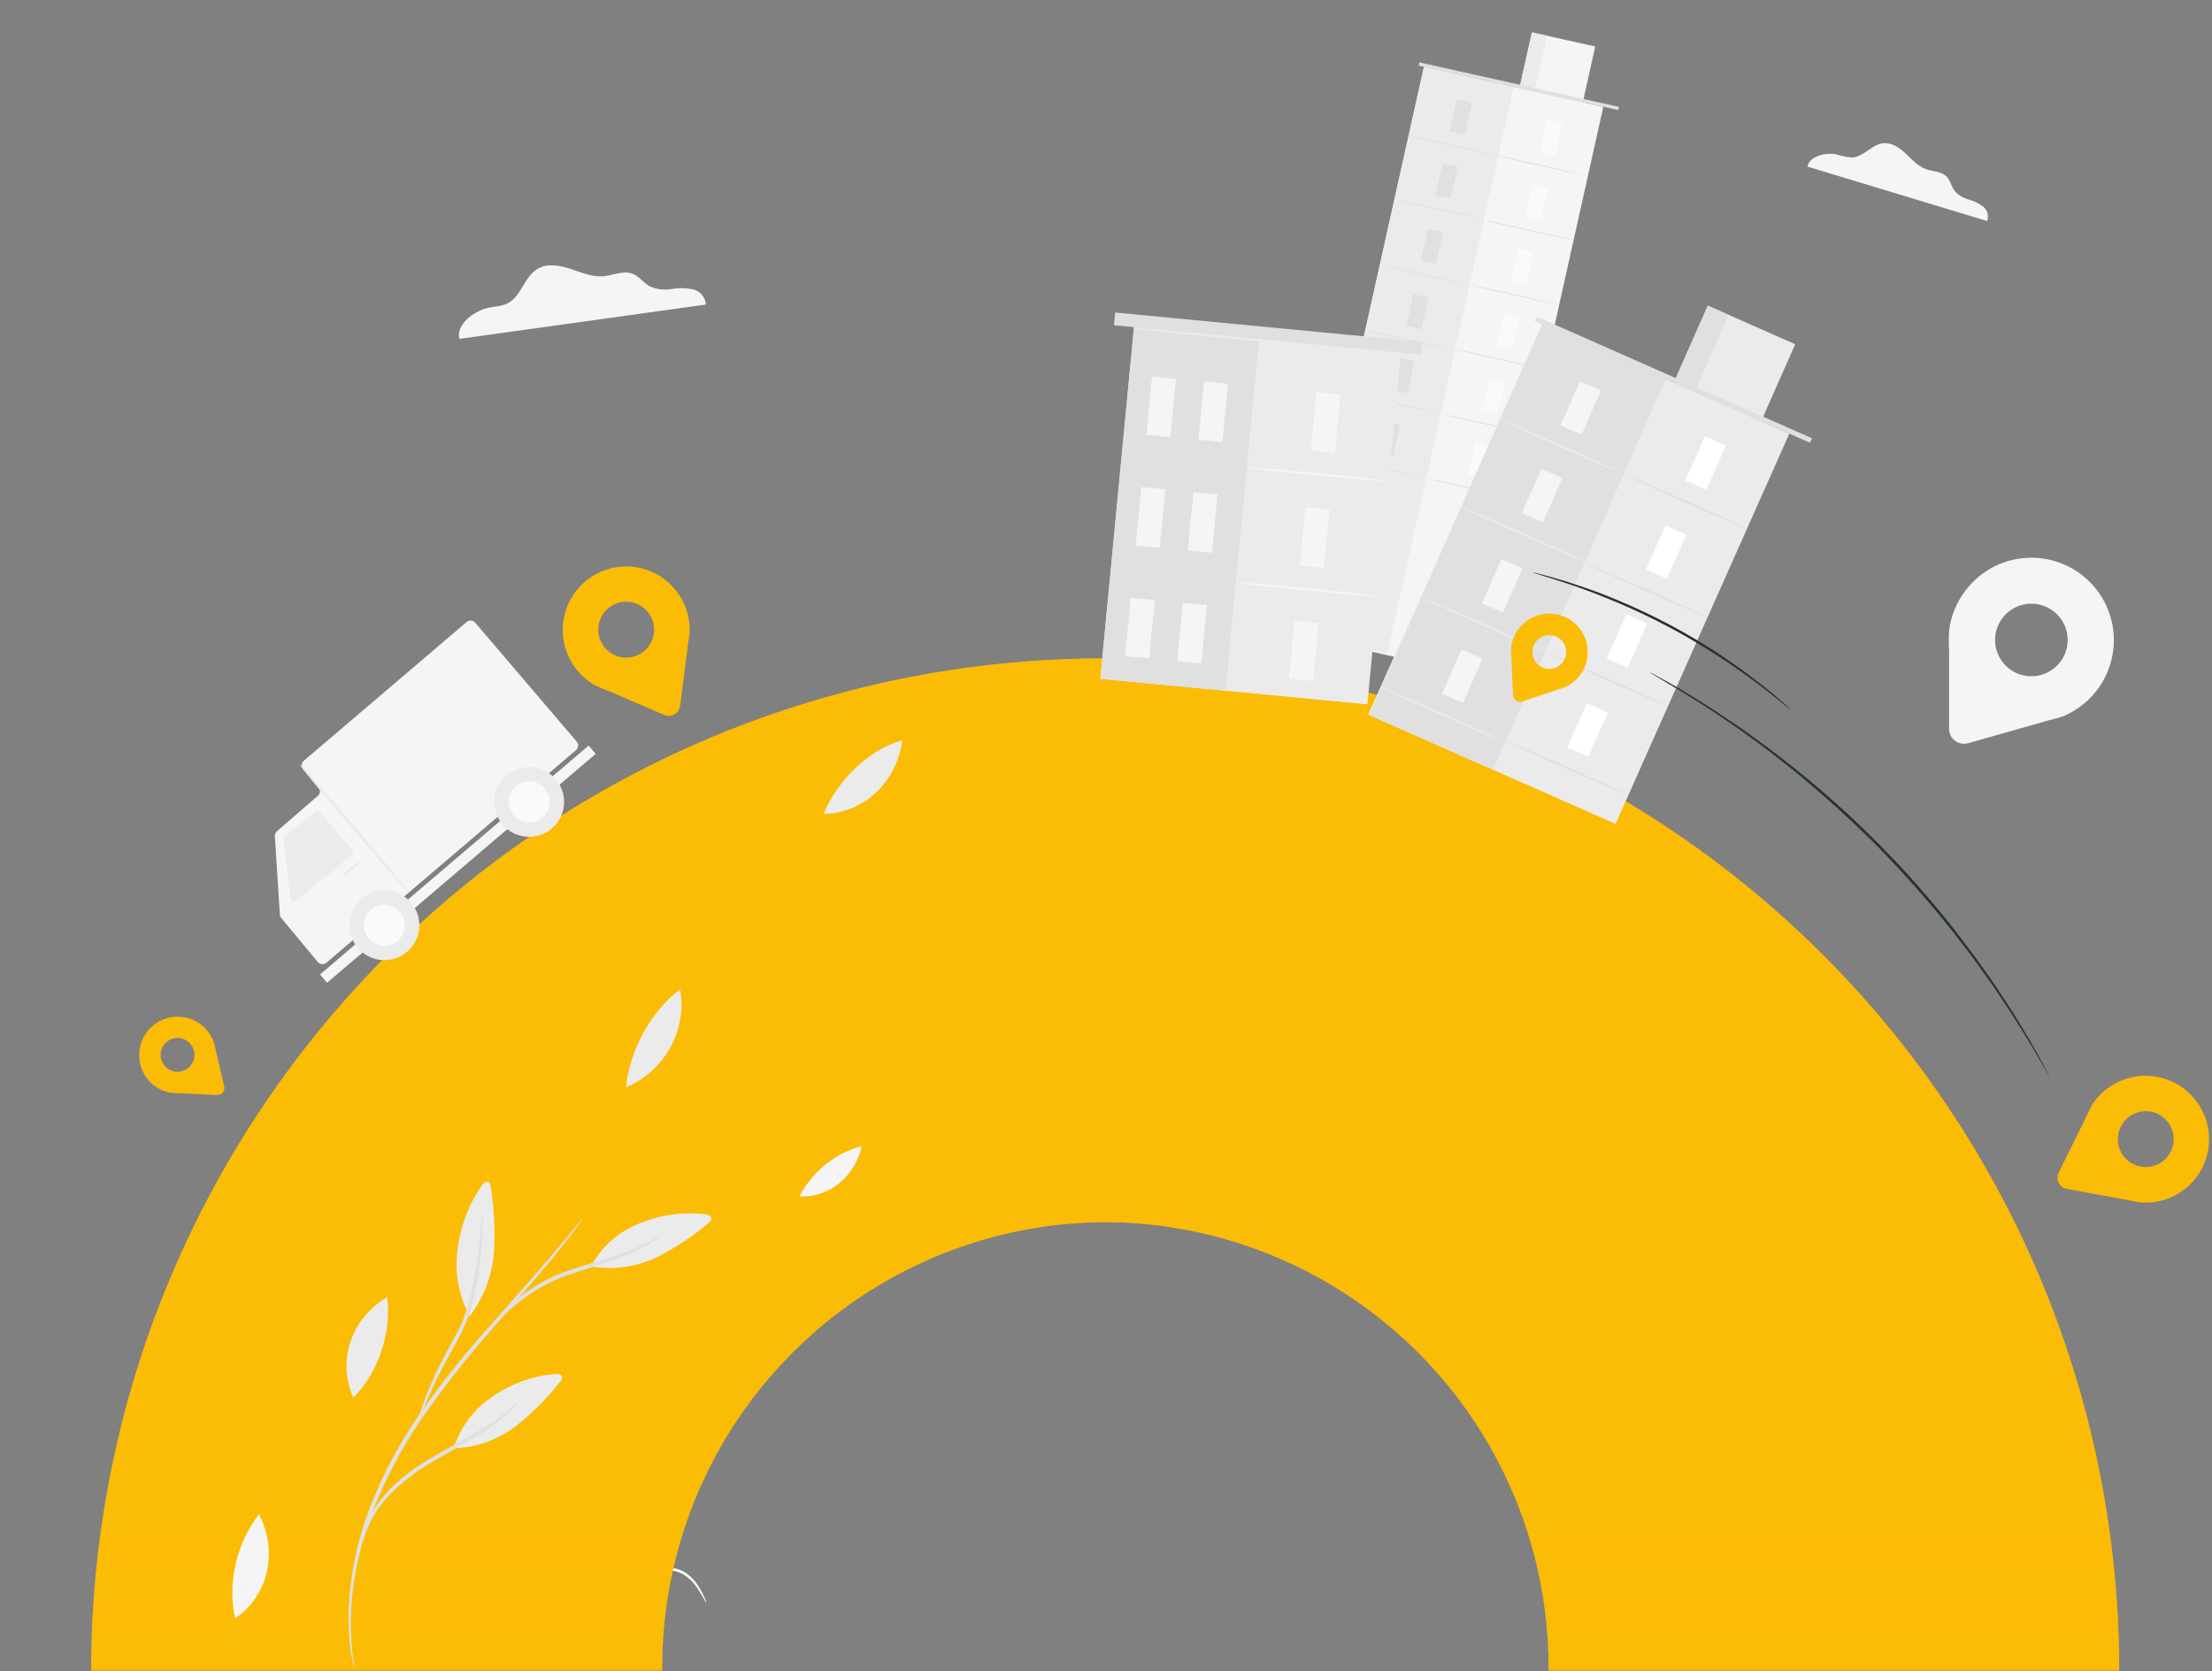 <svg width="487" height="368" viewBox="0 0 487 368" fill="none" xmlns="http://www.w3.org/2000/svg">
<rect x="0" y="0" width="487" height="368" fill="#808080" stroke="none"/>
<g clip-path="url(#clip0_2176_6683)">
<mask id="mask0_2176_6683" style="mask-type:luminance" maskUnits="userSpaceOnUse" x="-2203" y="-5318" width="5308" height="5686">
<path d="M3105 -5318H-2203V368H3105V-5318Z" fill="white"/>
</mask>
<g mask="url(#mask0_2176_6683)">
<path d="M137.001 338.751C136.962 339.092 136.902 339.43 136.821 339.764C136.722 340.673 136.867 341.59 137.241 342.433C137.784 343.675 138.815 344.675 140.121 345.225C141.597 345.822 143.433 345.552 145.353 345.327C146.312 345.203 147.285 345.203 148.245 345.327C149.153 345.463 150.02 345.777 150.789 346.25C152.038 347.076 153.075 348.153 153.825 349.403C154.339 350.219 154.789 351.069 155.169 351.948C155.341 352.254 155.458 352.585 155.517 352.927C155.421 352.984 154.797 351.61 153.453 349.628C152.69 348.471 151.676 347.477 150.477 346.712C149.769 346.292 148.976 346.016 148.149 345.901C147.245 345.784 146.328 345.784 145.425 345.901C143.553 346.104 141.561 346.419 139.893 345.71C139.188 345.403 138.555 344.968 138.03 344.431C137.504 343.894 137.098 343.265 136.833 342.579C136.463 341.667 136.376 340.676 136.581 339.719C136.642 339.462 136.734 339.213 136.857 338.976C136.894 338.895 136.942 338.82 137.001 338.751Z" fill="white"/>
<path d="M466.568 368.378C466.664 334.098 458.849 300.257 443.732 269.492C428.614 238.728 406.6 211.868 379.406 191.005C352.213 170.141 320.572 155.838 286.948 149.207C253.324 142.576 218.624 143.797 185.548 152.775C152.473 161.754 121.915 178.246 96.255 200.97C70.594 223.693 50.523 252.033 37.604 283.785C24.685 315.537 19.267 349.842 21.771 384.032C24.275 418.221 34.634 451.369 52.041 480.899C60.501 495.307 71.247 505.599 81.993 520.693L211.176 691.991C214.926 696.963 219.78 700.997 225.355 703.776C230.929 706.555 237.072 708 243.3 708C249.528 708 255.672 706.555 261.246 703.776C266.82 700.997 271.674 696.963 275.424 691.991L402.549 523.438C414.095 509.805 424.86 495.525 434.787 480.67C455.274 446.775 466.251 407.984 466.568 368.378ZM244.1 465.347C224.681 465.393 205.685 459.671 189.52 448.908C173.355 438.143 160.748 422.823 153.295 404.886C145.843 386.948 143.881 367.202 147.659 348.15C151.436 329.096 160.782 311.593 174.514 297.858C188.246 284.123 205.744 274.774 224.792 270.996C243.842 267.217 263.58 269.179 281.513 276.634C299.445 284.088 314.764 296.699 325.524 312.868C336.284 329.038 342.004 348.039 341.959 367.463C341.929 380.366 339.355 393.137 334.384 405.046C329.411 416.952 322.142 427.76 312.988 436.853C303.835 445.947 292.977 453.144 281.039 458.031C269.1 462.921 256.314 465.407 243.414 465.347H244.1Z" fill="#FBBC05"/>
<path d="M20.075 368.378C19.979 334.098 27.797 300.257 42.919 269.492C58.041 238.728 80.059 211.868 107.26 191.005C134.461 170.141 166.11 155.838 199.743 149.207C233.376 142.576 268.086 143.797 301.17 152.775C334.254 161.754 364.818 178.246 390.485 200.97C416.152 223.693 436.23 252.033 449.152 283.785C462.076 315.537 467.494 349.842 464.989 384.032C462.485 418.221 452.123 451.369 434.712 480.899C426.25 495.307 415.501 505.599 404.752 520.693L275.535 691.991C271.784 696.963 266.929 700.997 261.353 703.776C255.778 706.555 249.632 708 243.403 708C237.173 708 231.028 706.555 225.452 703.776C219.877 700.997 215.021 696.963 211.27 691.991L84.111 523.438C72.561 509.805 61.796 495.525 51.865 480.67C31.374 446.775 20.392 407.984 20.075 368.378ZM242.602 465.347C262.026 465.393 281.026 459.671 297.196 448.908C313.367 438.143 325.978 422.823 333.431 404.886C340.884 386.948 342.847 367.202 339.069 348.15C335.29 329.096 325.941 311.593 312.208 297.858C298.472 284.123 280.969 274.774 261.916 270.996C242.861 267.217 223.116 269.179 205.179 276.634C187.241 284.088 171.92 296.699 161.157 312.868C150.394 329.038 144.673 348.039 144.718 367.463C144.748 380.366 147.323 393.137 152.295 405.046C157.268 416.952 164.54 427.76 173.696 436.853C182.852 445.947 193.712 453.144 205.654 458.031C217.595 462.921 230.385 465.407 243.288 465.347H242.602Z" fill="#FBBC05"/>
<path d="M313.497 14.73L352.988 23.529L325.108 148.668L285.617 139.87L313.497 14.73Z" fill="#F5F5F5"/>
<path d="M313.499 14.739L333.244 19.139L305.439 143.942L285.693 139.543L313.499 14.739Z" fill="#EBEBEB"/>
<path d="M337.265 7.135L351.212 10.242L348.475 22.524L334.529 19.417L337.265 7.135Z" fill="#F5F5F5"/>
<path d="M337.269 7.141L340.598 7.882L337.861 20.164L334.533 19.423L337.269 7.141Z" fill="#EBEBEB"/>
<path d="M356.274 24.245L356.431 23.534L312.499 13.743L312.342 14.454" fill="#E0E0E0"/>
<path d="M340.667 26.412L344.006 27.156L342.436 34.201L339.098 33.457L340.667 26.412Z" fill="#FAFAFA"/>
<path d="M329.852 34.339C329.852 34.412 334.245 35.458 339.695 36.671C345.145 37.885 349.58 38.763 349.601 38.763C349.621 38.763 345.207 37.644 339.758 36.431C334.308 35.217 329.873 34.213 329.852 34.339Z" fill="#E0E0E0"/>
<path d="M320.723 21.929L324.061 22.673L322.491 29.718L319.152 28.973L320.723 21.929Z" fill="#E0E0E0"/>
<path d="M309.936 29.851C309.936 29.924 314.329 30.97 319.779 32.183C325.229 33.397 329.664 34.328 329.685 34.275C329.705 34.223 325.291 33.156 319.842 31.943C314.392 30.729 309.957 29.777 309.936 29.851Z" fill="#E0E0E0"/>
<path d="M317.606 35.925L320.944 36.669L319.374 43.714L316.035 42.969L317.606 35.925Z" fill="#E0E0E0"/>
<path d="M306.818 43.846C306.818 43.919 311.211 44.965 316.661 46.179C322.11 47.392 326.545 48.271 326.566 48.271C326.587 48.271 322.173 47.151 316.723 45.938C311.274 44.725 306.839 43.752 306.818 43.846Z" fill="#E0E0E0"/>
<path d="M314.389 50.338L317.728 51.082L316.157 58.127L312.818 57.382L314.389 50.338Z" fill="#E0E0E0"/>
<path d="M303.607 58.261C303.607 58.334 308 59.38 313.45 60.593C318.899 61.807 323.334 62.685 323.355 62.685C323.376 62.685 318.962 61.566 313.513 60.353C308.063 59.14 303.628 58.177 303.607 58.261Z" fill="#E0E0E0"/>
<path d="M311.174 64.754L314.513 65.498L312.942 72.543L309.604 71.798L311.174 64.754Z" fill="#E0E0E0"/>
<path d="M300.395 72.674C300.395 72.747 304.788 73.793 310.238 75.007C315.688 76.22 320.123 77.099 320.144 77.099C320.164 77.099 315.75 75.979 310.301 74.766C304.851 73.552 300.416 72.601 300.395 72.674Z" fill="#E0E0E0"/>
<path d="M308.089 78.805L311.428 79.549L309.858 86.593L306.52 85.849L308.089 78.805Z" fill="#E0E0E0"/>
<path d="M297.277 86.639C297.277 86.712 301.659 87.758 307.119 88.971C312.58 90.185 317.004 91.116 317.015 91.063C317.025 91.011 312.632 89.944 307.172 88.731C301.712 87.517 297.287 86.639 297.277 86.639Z" fill="#E0E0E0"/>
<path d="M304.915 92.812L308.253 93.557L306.682 100.601L303.344 99.857L304.915 92.812Z" fill="#E0E0E0"/>
<path d="M301.783 107.1L305.121 107.844L303.552 114.888L300.213 114.145L301.783 107.1Z" fill="#E0E0E0"/>
<path d="M294.141 100.729C294.141 100.802 298.534 101.848 303.984 103.072C309.434 104.295 313.869 105.164 313.89 105.164C313.911 105.164 309.496 104.044 304.047 102.831C298.597 101.618 294.162 100.655 294.141 100.729Z" fill="#E0E0E0"/>
<path d="M337.466 40.586L340.805 41.33L339.234 48.375L335.896 47.63L337.466 40.586Z" fill="#FAFAFA"/>
<path d="M326.691 48.491C326.691 48.565 331.073 49.611 336.534 50.824C341.994 52.037 346.418 52.968 346.429 52.916C346.439 52.864 342.046 51.797 336.586 50.583C331.126 49.37 326.701 48.418 326.691 48.491Z" fill="#E0E0E0"/>
<path d="M334.303 54.786L337.642 55.531L336.071 62.575L332.732 61.831L334.303 54.786Z" fill="#FAFAFA"/>
<path d="M323.523 62.696C323.523 62.769 327.916 63.815 333.366 65.039C338.815 66.262 343.25 67.131 343.271 67.131C343.292 67.131 338.878 66.011 333.429 64.798C327.979 63.585 323.544 62.581 323.523 62.696Z" fill="#E0E0E0"/>
<path d="M331.141 68.998L334.479 69.742L332.909 76.787L329.57 76.042L331.141 68.998Z" fill="#FAFAFA"/>
<path d="M320.354 76.91C320.354 76.984 324.747 78.03 330.197 79.243C335.647 80.456 340.082 81.335 340.102 81.335C340.123 81.335 335.709 80.216 330.26 79.002C324.81 77.789 320.375 76.827 320.354 76.91Z" fill="#E0E0E0"/>
<path d="M327.997 83.228L331.336 83.972L329.766 91.017L326.428 90.273L327.997 83.228Z" fill="#FAFAFA"/>
<path d="M317.193 91.115C317.193 91.189 321.575 92.234 327.025 93.448C332.475 94.661 336.92 95.54 336.931 95.54C336.941 95.54 332.548 94.421 327.088 93.207C321.628 91.994 317.203 91.042 317.193 91.115Z" fill="#E0E0E0"/>
<path d="M324.799 97.397L328.138 98.141L326.567 105.185L323.229 104.441L324.799 97.397Z" fill="#FAFAFA"/>
<path d="M314.023 105.32C314.023 105.394 318.416 106.44 323.866 107.653C329.315 108.866 333.75 109.797 333.761 109.745C333.771 109.693 329.378 108.626 323.928 107.412C318.479 106.199 314.044 105.247 314.023 105.32Z" fill="#E0E0E0"/>
<path d="M321.635 111.609L324.974 112.354L323.403 119.398L320.064 118.654L321.635 111.609Z" fill="#FAFAFA"/>
<path d="M249.676 71.941L308.464 77.571L301.039 155.112L242.25 149.483L249.676 71.941Z" fill="#EBEBEB"/>
<path d="M249.671 71.934L277.232 74.573L269.807 152.114L242.246 149.475L249.671 71.934Z" fill="#E0E0E0"/>
<path d="M289.835 86.377L295.124 86.883L293.895 99.722L288.605 99.215L289.835 86.377Z" fill="#F5F5F5"/>
<path d="M285.022 136.65L290.311 137.156L289.082 149.995L283.793 149.488L285.022 136.65Z" fill="#F5F5F5"/>
<path d="M274.518 102.956C274.518 103.103 281.484 103.887 290.103 104.713C298.722 105.54 305.72 106.094 305.793 105.948C305.867 105.801 298.827 105.017 290.208 104.19C281.589 103.364 274.528 102.81 274.518 102.956Z" fill="#F5F5F5"/>
<path d="M287.412 111.7L292.701 112.206L291.472 125.044L286.182 124.538L287.412 111.7Z" fill="#F5F5F5"/>
<path d="M272.09 128.279C272.09 128.426 279.057 129.21 287.676 130.037C296.295 130.863 303.303 131.417 303.366 131.271C303.429 131.124 296.399 130.34 287.78 129.514C279.161 128.687 272.101 128.133 272.09 128.279Z" fill="#F5F5F5"/>
<path d="M265.08 84.008L270.369 84.514L269.14 97.353L263.85 96.846L265.08 84.008Z" fill="#F5F5F5"/>
<path d="M253.626 82.92L258.915 83.426L257.686 96.265L252.396 95.758L253.626 82.92Z" fill="#F5F5F5"/>
<path d="M262.756 108.38L268.046 108.887L266.816 121.725L261.527 121.219L262.756 108.38Z" fill="#F5F5F5"/>
<path d="M251.283 107.271L256.572 107.777L255.343 120.616L250.053 120.109L251.283 107.271Z" fill="#F5F5F5"/>
<path d="M260.422 132.753L265.712 133.26L264.482 146.098L259.193 145.592L260.422 132.753Z" fill="#F5F5F5"/>
<path d="M248.951 131.645L254.24 132.151L253.011 144.99L247.721 144.483L248.951 131.645Z" fill="#F5F5F5"/>
<path d="M245.514 68.82L313.143 75.296L312.874 78.097L245.246 71.621L245.514 68.82Z" fill="#E0E0E0"/>
<path d="M249.225 72.256C249.225 72.402 262.331 73.772 278.513 75.32C294.695 76.869 307.874 78.019 307.885 77.873C307.895 77.726 294.768 76.356 278.597 74.808C262.426 73.26 249.236 72.109 249.225 72.256Z" fill="#EBEBEB"/>
<path d="M301.232 157.369L355.687 181.437L393.949 95.487L339.505 71.419L301.232 157.369Z" fill="#EBEBEB"/>
<path d="M339.513 71.429L366.742 83.461L328.713 169.521L301.484 157.489L339.513 71.429Z" fill="#E0E0E0"/>
<path d="M376.002 67.312L395.232 75.81L387.745 92.754L368.514 84.257L376.002 67.312Z" fill="#EBEBEB"/>
<path d="M375.999 67.311L380.582 69.336L373.095 86.28L368.512 84.254L375.999 67.311Z" fill="#E0E0E0"/>
<path d="M338.349 69.744L398.931 96.514L398.495 97.5L337.914 70.73L338.349 69.744Z" fill="#E0E0E0"/>
<path d="M375.348 96.1L379.96 98.137L375.665 107.858L371.053 105.821L375.348 96.1Z" fill="white"/>
<path d="M357.487 104.421C357.435 104.525 363.502 107.308 371.012 110.624C378.522 113.939 384.61 116.565 384.715 116.46C384.819 116.356 378.7 113.584 371.179 110.257C363.659 106.931 357.529 104.274 357.487 104.421Z" fill="#E0E0E0"/>
<path d="M347.878 83.965L352.489 86.002L348.194 95.723L343.582 93.685L347.878 83.965Z" fill="#F5F5F5"/>
<path d="M330.018 92.234C330.018 92.339 336.032 95.111 343.553 98.437C351.074 101.764 357.151 104.368 357.245 104.263C357.339 104.159 351.231 101.387 343.71 98.061C336.189 94.734 330.07 92.13 330.018 92.234Z" fill="#EBEBEB"/>
<path d="M339.357 103.252L343.969 105.29L339.673 115.011L335.062 112.973L339.357 103.252Z" fill="#F5F5F5"/>
<path d="M321.492 111.532C321.492 111.637 327.507 114.409 335.027 117.735C342.548 121.061 348.625 123.666 348.72 123.561C348.814 123.457 342.705 120.685 335.184 117.359C327.664 114.032 321.534 111.428 321.492 111.532Z" fill="#EBEBEB"/>
<path d="M330.563 123.141L335.175 125.179L330.879 134.899L326.268 132.862L330.563 123.141Z" fill="#F5F5F5"/>
<path d="M312.707 131.407C312.707 131.512 318.722 134.284 326.242 137.61C333.763 140.936 339.893 143.541 339.934 143.436C339.976 143.332 333.92 140.56 326.399 137.234C318.878 133.907 312.759 131.303 312.707 131.407Z" fill="#EBEBEB"/>
<path d="M321.792 143.021L326.403 145.059L322.108 154.779L317.496 152.741L321.792 143.021Z" fill="#F5F5F5"/>
<path d="M303.922 151.28C303.922 151.385 309.936 154.167 317.457 157.483C324.978 160.799 331.107 163.414 331.149 163.32C331.191 163.226 325.135 160.433 317.614 157.117C310.093 153.801 303.974 151.176 303.922 151.28Z" fill="#EBEBEB"/>
<path d="M366.684 115.686L371.296 117.724L367.001 127.444L362.389 125.406L366.684 115.686Z" fill="white"/>
<path d="M348.824 123.96C348.824 124.065 354.839 126.837 362.36 130.163C369.88 133.489 375.958 136.094 376.052 136C376.146 135.905 370.037 133.113 362.516 129.797C354.996 126.481 348.866 123.855 348.824 123.96Z" fill="#E0E0E0"/>
<path d="M358.038 135.287L362.649 137.325L358.354 147.046L353.742 145.008L358.038 135.287Z" fill="white"/>
<path d="M340.164 143.551C340.164 143.655 346.179 146.427 353.699 149.754C361.22 153.08 367.35 155.684 367.391 155.58C367.433 155.475 361.377 152.703 353.867 149.377C346.356 146.051 340.216 143.446 340.164 143.551Z" fill="#E0E0E0"/>
<path d="M349.372 154.884L353.983 156.922L349.688 166.642L345.076 164.605L349.372 154.884Z" fill="white"/>
<path d="M331.514 163.143C331.514 163.247 337.518 166.019 345.039 169.345C352.56 172.672 358.689 175.276 358.731 175.172C358.773 175.067 352.727 172.295 345.206 168.969C337.686 165.642 331.556 162.996 331.514 163.143Z" fill="#E0E0E0"/>
<path d="M104.646 137.15L126.957 163.3C127.072 163.434 127.16 163.589 127.215 163.757C127.27 163.924 127.291 164.101 127.277 164.277C127.264 164.453 127.215 164.625 127.135 164.782C127.055 164.939 126.945 165.079 126.81 165.193L71.864 212.002C71.729 212.118 71.573 212.206 71.404 212.261C71.235 212.316 71.056 212.337 70.879 212.323C70.702 212.308 70.529 212.258 70.372 212.176C70.214 212.094 70.074 211.982 69.96 211.845L61.916 202.148C61.739 201.927 61.633 201.657 61.613 201.374L60.515 184.147C60.501 183.941 60.535 183.734 60.615 183.543C60.695 183.353 60.818 183.183 60.975 183.048L69.992 175.245C70.258 175.013 70.422 174.685 70.448 174.332C70.473 173.979 70.358 173.631 70.127 173.363L66.759 169.398C66.644 169.265 66.557 169.111 66.502 168.944C66.447 168.777 66.426 168.601 66.44 168.426C66.453 168.251 66.502 168.08 66.582 167.924C66.662 167.768 66.772 167.629 66.906 167.515L102.7 137.004C102.835 136.88 102.994 136.786 103.166 136.726C103.339 136.666 103.522 136.642 103.705 136.656C103.887 136.67 104.064 136.721 104.226 136.806C104.388 136.891 104.531 137.008 104.646 137.15Z" fill="#F5F5F5"/>
<path d="M70.452 178.842L77.607 187.21C77.73 187.363 77.79 187.557 77.772 187.752C77.754 187.948 77.661 188.128 77.513 188.256L65.212 198.371C65.104 198.458 64.975 198.515 64.838 198.535C64.701 198.555 64.561 198.538 64.433 198.485C64.304 198.433 64.193 198.347 64.109 198.237C64.025 198.127 63.972 197.996 63.956 197.858L62.45 184.742C62.436 184.615 62.453 184.486 62.501 184.368C62.548 184.249 62.624 184.144 62.722 184.062L69.333 178.738C69.411 178.667 69.504 178.613 69.604 178.58C69.704 178.547 69.81 178.534 69.915 178.544C70.021 178.554 70.123 178.586 70.215 178.637C70.307 178.688 70.388 178.758 70.452 178.842Z" fill="#EBEBEB"/>
<path d="M70.455 214.592L129.589 164.193L131.143 166.016L72.009 216.415L70.455 214.592Z" fill="#F5F5F5"/>
<path d="M110.65 181.574C111.635 182.731 112.942 183.571 114.405 183.986C115.868 184.401 117.421 184.373 118.868 183.905C120.315 183.437 121.591 182.551 122.534 181.358C123.477 180.165 124.045 178.719 124.167 177.203C124.288 175.688 123.957 174.17 123.216 172.842C122.475 171.514 121.357 170.436 120.003 169.744C118.649 169.052 117.12 168.777 115.61 168.953C114.099 169.13 112.675 169.751 111.518 170.737C110.748 171.391 110.115 172.19 109.655 173.089C109.194 173.988 108.916 174.969 108.835 175.975C108.755 176.982 108.873 177.994 109.185 178.955C109.496 179.916 109.994 180.806 110.65 181.574Z" fill="#EBEBEB"/>
<path d="M113.055 179.523C113.636 180.206 114.406 180.701 115.267 180.946C116.129 181.191 117.045 181.175 117.897 180.9C118.75 180.625 119.502 180.103 120.058 179.4C120.614 178.697 120.949 177.846 121.021 176.952C121.092 176.059 120.898 175.165 120.461 174.382C120.024 173.6 119.365 172.965 118.567 172.557C117.77 172.149 116.869 171.987 115.979 172.091C115.089 172.196 114.25 172.562 113.568 173.143C112.654 173.921 112.087 175.031 111.991 176.227C111.895 177.423 112.278 178.609 113.055 179.523Z" fill="#FAFAFA"/>
<path d="M90.043 196.563C90.19 196.437 84.918 190.015 78.276 182.222C71.634 174.429 66.132 168.216 65.985 168.342C65.839 168.467 71.1 174.89 77.742 182.682C84.385 190.475 89.886 196.688 90.043 196.563Z" fill="#EBEBEB"/>
<path d="M78.789 208.738C79.776 209.895 81.084 210.733 82.547 211.147C84.01 211.561 85.563 211.531 87.01 211.062C88.456 210.593 89.731 209.705 90.673 208.511C91.615 207.318 92.182 205.871 92.302 204.355C92.422 202.839 92.09 201.322 91.347 199.995C90.605 198.668 89.486 197.591 88.131 196.9C86.776 196.209 85.247 195.935 83.737 196.114C82.227 196.292 80.803 196.914 79.647 197.901C78.876 198.555 78.243 199.355 77.783 200.254C77.323 201.153 77.045 202.134 76.965 203.141C76.886 204.148 77.006 205.161 77.319 206.122C77.632 207.082 78.131 207.971 78.789 208.738Z" fill="#EBEBEB"/>
<path d="M81.195 206.688C81.776 207.366 82.545 207.857 83.405 208.099C84.264 208.34 85.177 208.321 86.026 208.045C86.875 207.768 87.623 207.246 88.176 206.544C88.728 205.843 89.061 204.993 89.131 204.103C89.201 203.212 89.006 202.321 88.57 201.542C88.133 200.762 87.476 200.13 86.681 199.724C85.885 199.318 84.987 199.156 84.1 199.26C83.213 199.364 82.377 199.729 81.697 200.308C81.244 200.693 80.872 201.164 80.601 201.694C80.331 202.223 80.168 202.801 80.121 203.394C80.075 203.986 80.145 204.583 80.33 205.148C80.514 205.713 80.808 206.237 81.195 206.688Z" fill="#FAFAFA"/>
<path d="M75.42 192.975C75.546 193.122 76.466 192.525 77.512 191.647C78.558 190.768 79.29 189.931 79.165 189.785C79.039 189.638 78.119 190.235 77.073 191.113C76.027 191.992 75.295 192.829 75.42 192.975Z" fill="#EBEBEB"/>
<path d="M432.735 130.037C434.417 127.807 436.591 125.995 439.088 124.742C441.585 123.489 444.338 122.829 447.131 122.814C449.925 122.798 452.685 123.428 455.195 124.653C457.706 125.878 459.9 127.666 461.607 129.878C463.314 132.089 464.488 134.665 465.037 137.404C465.586 140.143 465.495 142.972 464.772 145.671C464.049 148.369 462.713 150.865 460.869 152.963C459.024 155.061 456.72 156.705 454.136 157.767H454.052C452.787 158.29 451.584 158.426 450.14 158.886L433.3 163.666C432.813 163.805 432.3 163.829 431.802 163.737C431.304 163.645 430.835 163.439 430.429 163.135C430.024 162.831 429.695 162.438 429.467 161.986C429.239 161.534 429.119 161.035 429.116 160.528V143.311C429.034 141.851 429.034 140.388 429.116 138.928V138.866C429.513 135.653 430.763 132.605 432.735 130.037ZM442.41 147.307C443.671 148.26 445.187 148.818 446.765 148.909C448.343 149.001 449.912 148.623 451.275 147.822C452.638 147.022 453.733 145.835 454.422 144.413C455.111 142.99 455.362 141.395 455.144 139.829C454.926 138.264 454.248 136.798 453.197 135.617C452.146 134.437 450.769 133.594 449.239 133.197C447.709 132.799 446.096 132.864 444.603 133.384C443.11 133.903 441.805 134.853 440.852 136.115C439.575 137.806 439.021 139.935 439.314 142.034C439.606 144.132 440.72 146.029 442.41 147.307Z" fill="#F5F5F5"/>
<path d="M397.955 36.692C398.3 34.401 401.94 33.502 404.335 33.993C405.437 34.37 406.584 34.602 407.745 34.684C410.266 34.558 412.044 31.87 414.555 31.546C416.427 31.326 418.174 32.519 419.544 33.805C420.915 35.092 422.222 36.587 424 37.236C425.538 37.801 427.421 37.717 428.571 38.889C429.429 39.757 429.617 41.096 430.36 42.079C431.164 42.972 432.211 43.612 433.372 43.92C434.531 44.229 435.62 44.755 436.584 45.468C437.059 45.833 437.404 46.342 437.567 46.919C437.729 47.496 437.699 48.11 437.483 48.669L397.955 36.692Z" fill="#F5F5F5"/>
<path d="M101.153 74.62C100.285 71.671 104.166 68.553 107.325 67.821C108.831 67.466 110.463 67.466 111.812 66.775C114.772 65.217 115.421 60.991 118.276 59.255C120.368 57.947 123.161 58.407 125.546 59.192C127.931 59.976 130.316 61.043 132.805 60.834C134.97 60.646 137.188 59.505 139.228 60.269C140.744 60.844 141.717 62.361 143.15 63.104C144.619 63.735 146.24 63.924 147.815 63.648C149.381 63.375 150.985 63.396 152.543 63.71C153.318 63.888 154.015 64.311 154.531 64.915C155.047 65.52 155.355 66.275 155.409 67.068L101.153 74.62Z" fill="#F5F5F5"/>
<path d="M363.205 148.049C363.205 148.049 363.289 148.122 363.477 148.237L364.293 148.739L367.431 150.632L369.722 151.982L372.41 153.666C374.324 154.9 376.594 156.229 378.895 157.85L382.609 160.381C383.895 161.27 385.182 162.264 386.552 163.247C389.293 165.203 392.085 167.431 395.067 169.816C400.914 174.617 407.148 180.151 413.319 186.343C419.084 192.228 424.548 198.4 429.689 204.836C432.001 207.838 434.239 210.652 436.164 213.424C437.137 214.794 438.109 216.102 438.988 217.399L441.478 221.143C443.109 223.497 444.417 225.735 445.662 227.67L447.325 230.369L448.653 232.681L450.505 235.871C450.703 236.216 450.871 236.488 450.996 236.697C451.122 236.907 451.174 236.98 451.184 236.969C451.195 236.959 451.184 236.865 451.049 236.676L450.599 235.819L448.841 232.576C448.444 231.865 448.015 231.091 447.555 230.233C447.095 229.375 446.509 228.486 445.923 227.503C444.741 225.557 443.455 223.319 441.844 220.924L439.375 217.158C438.507 215.851 437.534 214.543 436.572 213.162C434.658 210.38 432.388 207.545 430.129 204.522C419.936 191.569 408.307 179.813 395.464 169.481C392.473 167.149 389.659 164.889 386.897 162.954C385.527 161.971 384.23 160.977 382.933 160.099L379.188 157.599C376.824 155.957 374.586 154.649 372.651 153.415C371.678 152.819 370.789 152.254 369.942 151.752L367.62 150.444L364.387 148.645L363.54 148.195L363.205 148.049Z" fill="#263238"/>
<path d="M337.453 126.062C337.646 126.167 337.854 126.246 338.07 126.293L339.879 126.857C340.664 127.088 341.626 127.37 342.735 127.747C343.844 128.123 345.12 128.489 346.501 128.991C349.272 129.943 352.536 131.197 356.113 132.704C359.691 134.21 363.54 136.041 367.504 138.133C371.469 140.225 375.109 142.453 378.372 144.545C381.636 146.637 384.481 148.728 386.824 150.454C388.006 151.322 389.041 152.16 389.962 152.882C390.882 153.604 391.656 154.221 392.294 154.754L393.769 155.936C393.928 156.09 394.108 156.22 394.303 156.323C394.16 156.153 394.003 155.995 393.832 155.853L392.43 154.587C391.813 154.043 391.06 153.374 390.15 152.641C389.24 151.909 388.225 151.041 387.012 150.152C384.7 148.332 381.845 146.282 378.644 144.127C375.443 141.972 371.72 139.776 367.755 137.652C363.791 135.529 359.9 133.751 356.312 132.234C352.724 130.717 349.419 129.534 346.616 128.635C345.224 128.143 343.948 127.788 342.829 127.454C341.71 127.119 340.737 126.847 339.942 126.648L338.101 126.188C337.888 126.131 337.671 126.09 337.453 126.062Z" fill="#263238"/>
<path d="M466.081 238.391C468 237.424 470.117 236.912 472.267 236.896C474.416 236.88 476.54 237.36 478.474 238.299C480.408 239.237 482.099 240.61 483.416 242.308C484.733 244.007 485.64 245.987 486.067 248.094C486.494 250.201 486.429 252.378 485.878 254.455C485.327 256.533 484.303 258.455 482.888 260.073C481.472 261.691 479.702 262.96 477.716 263.782C475.73 264.604 473.581 264.957 471.436 264.813C470.39 264.74 469.512 264.437 468.361 264.248L455.108 261.832C454.714 261.769 454.34 261.614 454.018 261.378C453.695 261.143 453.434 260.834 453.254 260.478C453.074 260.121 452.982 259.727 452.984 259.328C452.986 258.929 453.083 258.536 453.267 258.182L459.125 246.31C459.565 245.276 460.061 244.267 460.61 243.287C461.958 241.191 463.849 239.5 466.081 238.391ZM466.917 253.611C467.463 254.698 468.32 255.599 469.378 256.2C470.436 256.8 471.649 257.074 472.862 256.985C474.076 256.896 475.236 256.45 476.195 255.702C477.155 254.954 477.871 253.938 478.253 252.783C478.635 251.627 478.666 250.385 478.342 249.212C478.018 248.039 477.353 246.989 476.432 246.194C475.511 245.399 474.374 244.895 473.167 244.747C471.959 244.598 470.734 244.81 469.648 245.358C468.194 246.093 467.09 247.374 466.579 248.921C466.067 250.467 466.189 252.154 466.917 253.611Z" fill="#FBBC05"/>
<path d="M125.743 145.662C124.675 143.798 124.05 141.713 123.919 139.569C123.787 137.424 124.152 135.278 124.985 133.298C125.817 131.317 127.095 129.555 128.719 128.149C130.343 126.742 132.27 125.729 134.349 125.188C136.429 124.647 138.605 124.593 140.708 125.03C142.812 125.467 144.786 126.383 146.478 127.707C148.171 129.031 149.535 130.727 150.465 132.664C151.395 134.6 151.866 136.725 151.841 138.874V138.937C151.841 139.983 151.569 140.882 151.443 142.075L149.738 155.432C149.689 155.819 149.55 156.189 149.334 156.513C149.117 156.838 148.828 157.107 148.489 157.301C148.151 157.495 147.772 157.607 147.382 157.63C146.993 157.652 146.603 157.583 146.245 157.43L134.069 152.2C132.999 151.816 131.952 151.372 130.931 150.871C128.77 149.626 126.979 147.828 125.743 145.662ZM140.9 144.01C141.959 143.408 142.815 142.506 143.361 141.417C143.907 140.328 144.117 139.102 143.965 137.893C143.813 136.685 143.305 135.549 142.507 134.629C141.708 133.709 140.655 133.048 139.479 132.727C138.304 132.407 137.061 132.443 135.906 132.83C134.751 133.218 133.738 133.939 132.993 134.904C132.249 135.868 131.808 137.031 131.726 138.246C131.644 139.461 131.924 140.674 132.532 141.729C133.34 143.14 134.675 144.172 136.244 144.6C137.813 145.027 139.487 144.815 140.9 144.01Z" fill="#FBBC05"/>
<path d="M334.087 138.823C334.822 137.746 335.795 136.854 336.931 136.215C338.066 135.576 339.334 135.208 340.635 135.139C341.936 135.07 343.236 135.302 344.433 135.816C345.63 136.331 346.692 137.115 347.537 138.108C348.381 139.1 348.986 140.273 349.303 141.537C349.62 142.801 349.641 144.121 349.365 145.394C349.089 146.668 348.523 147.861 347.711 148.88C346.899 149.899 345.863 150.717 344.683 151.27C344.108 151.542 343.554 151.636 342.884 151.877L335.144 154.471C334.919 154.545 334.68 154.567 334.446 154.534C334.212 154.501 333.988 154.414 333.793 154.28C333.597 154.147 333.435 153.97 333.32 153.763C333.204 153.557 333.137 153.326 333.125 153.09L332.759 145.067C332.69 144.39 332.659 143.709 332.665 143.028C332.756 141.524 333.248 140.073 334.087 138.823ZM338.993 146.647C339.6 147.064 340.318 147.291 341.054 147.3C341.79 147.309 342.513 147.1 343.13 146.699C343.748 146.297 344.232 145.722 344.523 145.045C344.813 144.368 344.896 143.62 344.762 142.896C344.627 142.172 344.281 141.504 343.767 140.977C343.253 140.45 342.594 140.087 341.873 139.934C341.153 139.781 340.403 139.846 339.719 140.119C339.035 140.392 338.448 140.862 338.031 141.469C337.754 141.872 337.559 142.326 337.458 142.804C337.357 143.283 337.35 143.776 337.44 144.257C337.529 144.738 337.712 145.196 337.979 145.606C338.245 146.016 338.59 146.37 338.993 146.647Z" fill="#FBBC05"/>
<path d="M33.684 238.862C32.684 238.03 31.889 236.979 31.36 235.79C30.831 234.601 30.584 233.307 30.636 232.007C30.688 230.707 31.039 229.436 31.662 228.294C32.284 227.151 33.162 226.167 34.226 225.419C35.29 224.67 36.512 224.176 37.798 223.976C39.083 223.776 40.398 223.874 41.639 224.264C42.88 224.654 44.015 225.324 44.956 226.223C45.896 227.122 46.617 228.225 47.063 229.448C47.282 230.055 47.324 230.619 47.502 231.299L49.364 239.249C49.419 239.48 49.42 239.72 49.367 239.951C49.313 240.182 49.207 240.397 49.055 240.58C48.904 240.763 48.712 240.908 48.495 241.004C48.278 241.099 48.042 241.143 47.805 241.132L39.782 240.755C39.101 240.758 38.421 240.727 37.743 240.661C36.253 240.435 34.852 239.814 33.684 238.862ZM41.937 234.678C42.41 234.112 42.704 233.419 42.783 232.686C42.861 231.953 42.72 231.213 42.378 230.56C42.035 229.907 41.507 229.37 40.859 229.018C40.211 228.666 39.473 228.514 38.739 228.581C38.005 228.649 37.307 228.933 36.735 229.397C36.162 229.862 35.74 230.486 35.522 231.19C35.305 231.895 35.301 232.648 35.512 233.355C35.723 234.061 36.139 234.689 36.707 235.159C37.463 235.789 38.437 236.094 39.417 236.008C40.397 235.921 41.303 235.451 41.937 234.699V234.678Z" fill="#FBBC05"/>
<path d="M466.568 368.378C466.664 334.098 458.849 300.257 443.732 269.492C428.614 238.728 406.6 211.868 379.406 191.005C352.213 170.141 320.572 155.838 286.948 149.207C253.324 142.576 218.624 143.797 185.548 152.775C152.473 161.754 121.915 178.246 96.255 200.97C70.594 223.693 50.523 252.033 37.604 283.785C24.685 315.537 19.267 349.842 21.771 384.032C24.275 418.221 34.634 451.369 52.041 480.899C60.501 495.307 71.247 505.599 81.993 520.693L211.176 691.991C214.926 696.963 219.78 700.997 225.355 703.776C230.929 706.555 237.072 708 243.3 708C249.528 708 255.672 706.555 261.246 703.776C266.82 700.997 271.674 696.963 275.424 691.991L402.549 523.438C414.095 509.805 424.86 495.525 434.787 480.67C455.274 446.775 466.251 407.984 466.568 368.378ZM244.1 465.347C224.681 465.393 205.685 459.671 189.52 448.908C173.355 438.143 160.748 422.823 153.295 404.886C145.843 386.948 143.881 367.202 147.659 348.15C151.436 329.096 160.782 311.593 174.514 297.858C188.246 284.123 205.744 274.774 224.792 270.996C243.842 267.217 263.58 269.179 281.513 276.634C299.445 284.088 314.764 296.699 325.524 312.868C336.284 329.038 342.004 348.039 341.959 367.463C341.929 380.366 339.355 393.137 334.384 405.046C329.411 416.952 322.142 427.76 312.988 436.853C303.835 445.947 292.977 453.144 281.039 458.031C269.1 462.921 256.314 465.407 243.414 465.347H244.1Z" fill="url(#paint0_linear_2176_6683)"/>
<path d="M20.075 368.378C19.979 334.098 27.797 300.257 42.919 269.492C58.041 238.728 80.059 211.868 107.26 191.005C134.461 170.141 166.11 155.838 199.743 149.207C233.376 142.576 268.086 143.797 301.17 152.775C334.254 161.754 364.818 178.246 390.485 200.97C416.152 223.693 436.23 252.033 449.152 283.785C462.076 315.537 467.494 349.842 464.99 384.032C462.485 418.221 452.123 451.369 434.712 480.899C426.25 495.307 415.501 505.599 404.752 520.693L275.535 691.991C271.785 696.963 266.929 700.997 261.353 703.776C255.778 706.555 249.632 708 243.403 708C237.173 708 231.028 706.555 225.452 703.776C219.877 700.997 215.021 696.963 211.27 691.991L84.111 523.438C72.561 509.805 61.796 495.525 51.865 480.67C31.374 446.775 20.392 407.984 20.075 368.378ZM242.602 465.347C262.026 465.393 281.026 459.671 297.196 448.908C313.367 438.143 325.978 422.823 333.431 404.886C340.884 386.948 342.847 367.202 339.069 348.15C335.29 329.096 325.941 311.593 312.208 297.858C298.472 284.123 280.969 274.774 261.916 270.996C242.861 267.217 223.116 269.179 205.179 276.634C187.241 284.088 171.92 296.699 161.157 312.868C150.394 329.038 144.673 348.039 144.718 367.463C144.748 380.366 147.323 393.137 152.295 405.046C157.268 416.952 164.54 427.76 173.696 436.853C182.852 445.947 193.712 453.144 205.654 458.031C217.595 462.921 230.385 465.407 243.288 465.347H242.602Z" fill="url(#paint1_linear_2176_6683)"/>
<path d="M128.207 268.462C127.904 268.73 127.627 269.028 127.38 269.353L125.283 271.91C123.445 274.095 120.771 277.306 117.392 281.165C114.013 285.024 109.91 289.567 105.47 294.691C100.608 300.247 96.055 306.092 91.831 312.199C87.641 318.357 84.142 325.014 81.4 332.048C79.192 337.801 77.733 343.868 77.062 350.094C76.604 354.295 76.626 358.562 77.129 362.807C77.26 364.309 77.575 365.46 77.691 366.24C77.754 366.644 77.845 367.045 77.965 367.437C77.971 367.033 77.936 366.628 77.859 366.228C77.789 365.44 77.551 364.292 77.491 362.784C77.11 358.572 77.174 354.352 77.684 350.201C78.455 344.043 79.985 338.051 82.236 332.373C84.989 325.411 88.48 318.82 92.646 312.718C96.831 306.645 101.323 300.816 106.107 295.254C110.531 290.124 114.517 285.491 117.881 281.573C121.244 277.654 123.832 274.417 125.578 272.117C126.461 270.975 127.109 270.075 127.559 269.441C127.811 269.144 128.029 268.815 128.207 268.462Z" fill="#E0E0E0"/>
<path d="M123.66 302.956C123.339 302.536 122.58 302.533 121.948 302.591C116.808 303.095 111.939 304.954 107.792 307.993C104.028 310.647 101.244 314.536 99.853 319.086L100.792 318.885C105.532 318.551 110.02 316.828 113.744 313.913C117.18 311.183 120.303 308.057 123.056 304.589C123.562 304.101 124.011 303.441 123.66 302.956Z" fill="#EBEBEB"/>
<path d="M107.301 260.224C106.791 260.171 106.281 260.701 105.929 261.276C102.983 265.572 101.166 270.628 100.647 275.975C100.132 280.749 101.115 285.645 103.449 289.939L103.919 289.083C106.727 285.225 108.404 280.572 108.761 275.65C109.03 271.056 108.816 266.42 108.125 261.825C108.044 261.121 107.872 260.301 107.301 260.224Z" fill="#EBEBEB"/>
<path d="M114.009 308.741C113.943 308.6 112.121 310.631 108.576 313.071C105.031 315.511 99.778 318.18 94.183 321.499C88.587 324.819 84.092 329.16 81.967 333.069C81.096 334.581 80.442 336.225 80.025 337.952C79.841 338.575 79.752 339.228 79.763 339.889C80.397 337.604 81.313 335.427 82.487 333.409C84.693 329.727 89.055 325.58 94.666 322.24C100.276 318.901 105.534 316.242 108.978 313.559C110.345 312.544 111.63 311.416 112.82 310.185C113.276 309.761 113.676 309.276 114.009 308.741Z" fill="#E0E0E0"/>
<path d="M156.55 268.056C156.321 267.567 155.557 267.421 154.915 267.351C149.729 266.82 144.562 267.66 139.896 269.792C135.684 271.634 132.22 274.871 130.018 279.023L130.986 279.02C135.735 279.64 140.49 278.871 144.715 276.798C148.64 274.827 152.325 272.401 155.702 269.566C156.243 269.154 156.814 268.595 156.55 268.056Z" fill="#EBEBEB"/>
<path d="M145.92 271.755C145.849 271.603 143.686 273.224 139.744 274.896C135.802 276.567 130.056 278.102 123.815 280.253C118.516 282.312 113.773 285.58 109.92 289.826C108.425 291.413 107.302 292.787 106.562 293.755C106.148 294.235 105.791 294.767 105.5 295.339C105.561 295.469 107.291 293.322 110.342 290.278C114.247 286.248 118.934 283.124 124.12 281.091C130.3 278.969 136.071 277.408 139.998 275.466C141.555 274.755 143.048 273.911 144.461 272.941C144.997 272.614 145.487 272.216 145.92 271.755Z" fill="#E0E0E0"/>
<path d="M106.125 267.676C105.997 268.292 105.93 268.923 105.924 269.559C105.836 270.779 105.681 272.521 105.424 274.681C105.167 276.842 104.812 279.379 104.269 282.177C103.725 285.204 102.905 288.156 101.817 290.994C101.249 292.439 100.392 293.82 99.682 295.173C98.972 296.525 98.287 297.825 97.613 299.068C96.305 301.587 95.237 303.875 94.414 305.863C93.591 307.851 93.013 309.486 92.676 310.651C92.464 311.23 92.331 311.84 92.281 312.465C92.409 312.525 93.237 309.991 95.016 306.139C95.889 304.206 97.034 301.949 98.351 299.478L100.461 295.616C101.235 294.226 101.937 292.792 102.566 291.32C103.693 288.447 104.527 285.447 105.053 282.366C105.536 279.491 105.849 276.946 106.036 274.766C106.222 272.586 106.275 270.813 106.261 269.587C106.298 268.951 106.252 268.308 106.125 267.676Z" fill="#E0E0E0"/>
<path d="M51.777 356.388C55.308 353.985 57.777 350.357 58.739 346.157C59.7 341.958 59.092 337.462 57.023 333.477C52.24 339.461 49.942 348.639 51.777 356.388Z" fill="#F5F5F5"/>
<path d="M175.998 263.459C179.124 263.63 182.221 262.612 184.736 260.587C187.251 258.561 189.019 255.66 189.725 252.402C186.853 253.138 184.149 254.502 181.785 256.406C179.421 258.309 177.45 260.712 175.998 263.459Z" fill="#F5F5F5"/>
<path d="M77.78 307.774C76.019 303.856 75.802 299.476 77.17 295.422C78.538 291.367 81.4 287.902 85.244 285.648C86.228 293.249 83.408 302.223 77.78 307.774Z" fill="#EBEBEB"/>
<path d="M149.713 217.891C150.53 222.158 149.781 226.674 147.603 230.629C145.424 234.585 141.958 237.72 137.826 239.472C138.565 231.536 143.178 222.768 149.713 217.891Z" fill="#EBEBEB"/>
<path d="M198.661 163C198.078 167.484 196.01 171.581 192.828 174.556C189.646 177.53 185.559 179.186 181.301 179.227C184.413 171.804 191.273 165.082 198.661 163Z" fill="#EBEBEB"/>
</g>
</g>
<defs>
<linearGradient id="paint0_linear_2176_6683" x1="243.873" y1="145" x2="243.873" y2="708" gradientUnits="userSpaceOnUse">
<stop stop-color="#957003" stop-opacity="0"/>
<stop offset="0.335" stop-color="#FBBC05" stop-opacity="0"/>
<stop offset="0.43" stop-color="#FBBC05"/>
<stop offset="1" stop-color="#FBBC05"/>
</linearGradient>
<linearGradient id="paint1_linear_2176_6683" x1="242.83" y1="145" x2="242.83" y2="708" gradientUnits="userSpaceOnUse">
<stop stop-color="#957003" stop-opacity="0"/>
<stop offset="0.335" stop-color="#FBBC05" stop-opacity="0"/>
<stop offset="0.43" stop-color="#FBBC05"/>
<stop offset="1" stop-color="#FBBC05"/>
</linearGradient>
<clipPath id="clip0_2176_6683">
<rect width="487" height="368" fill="white"/>
</clipPath>
</defs>
</svg>
